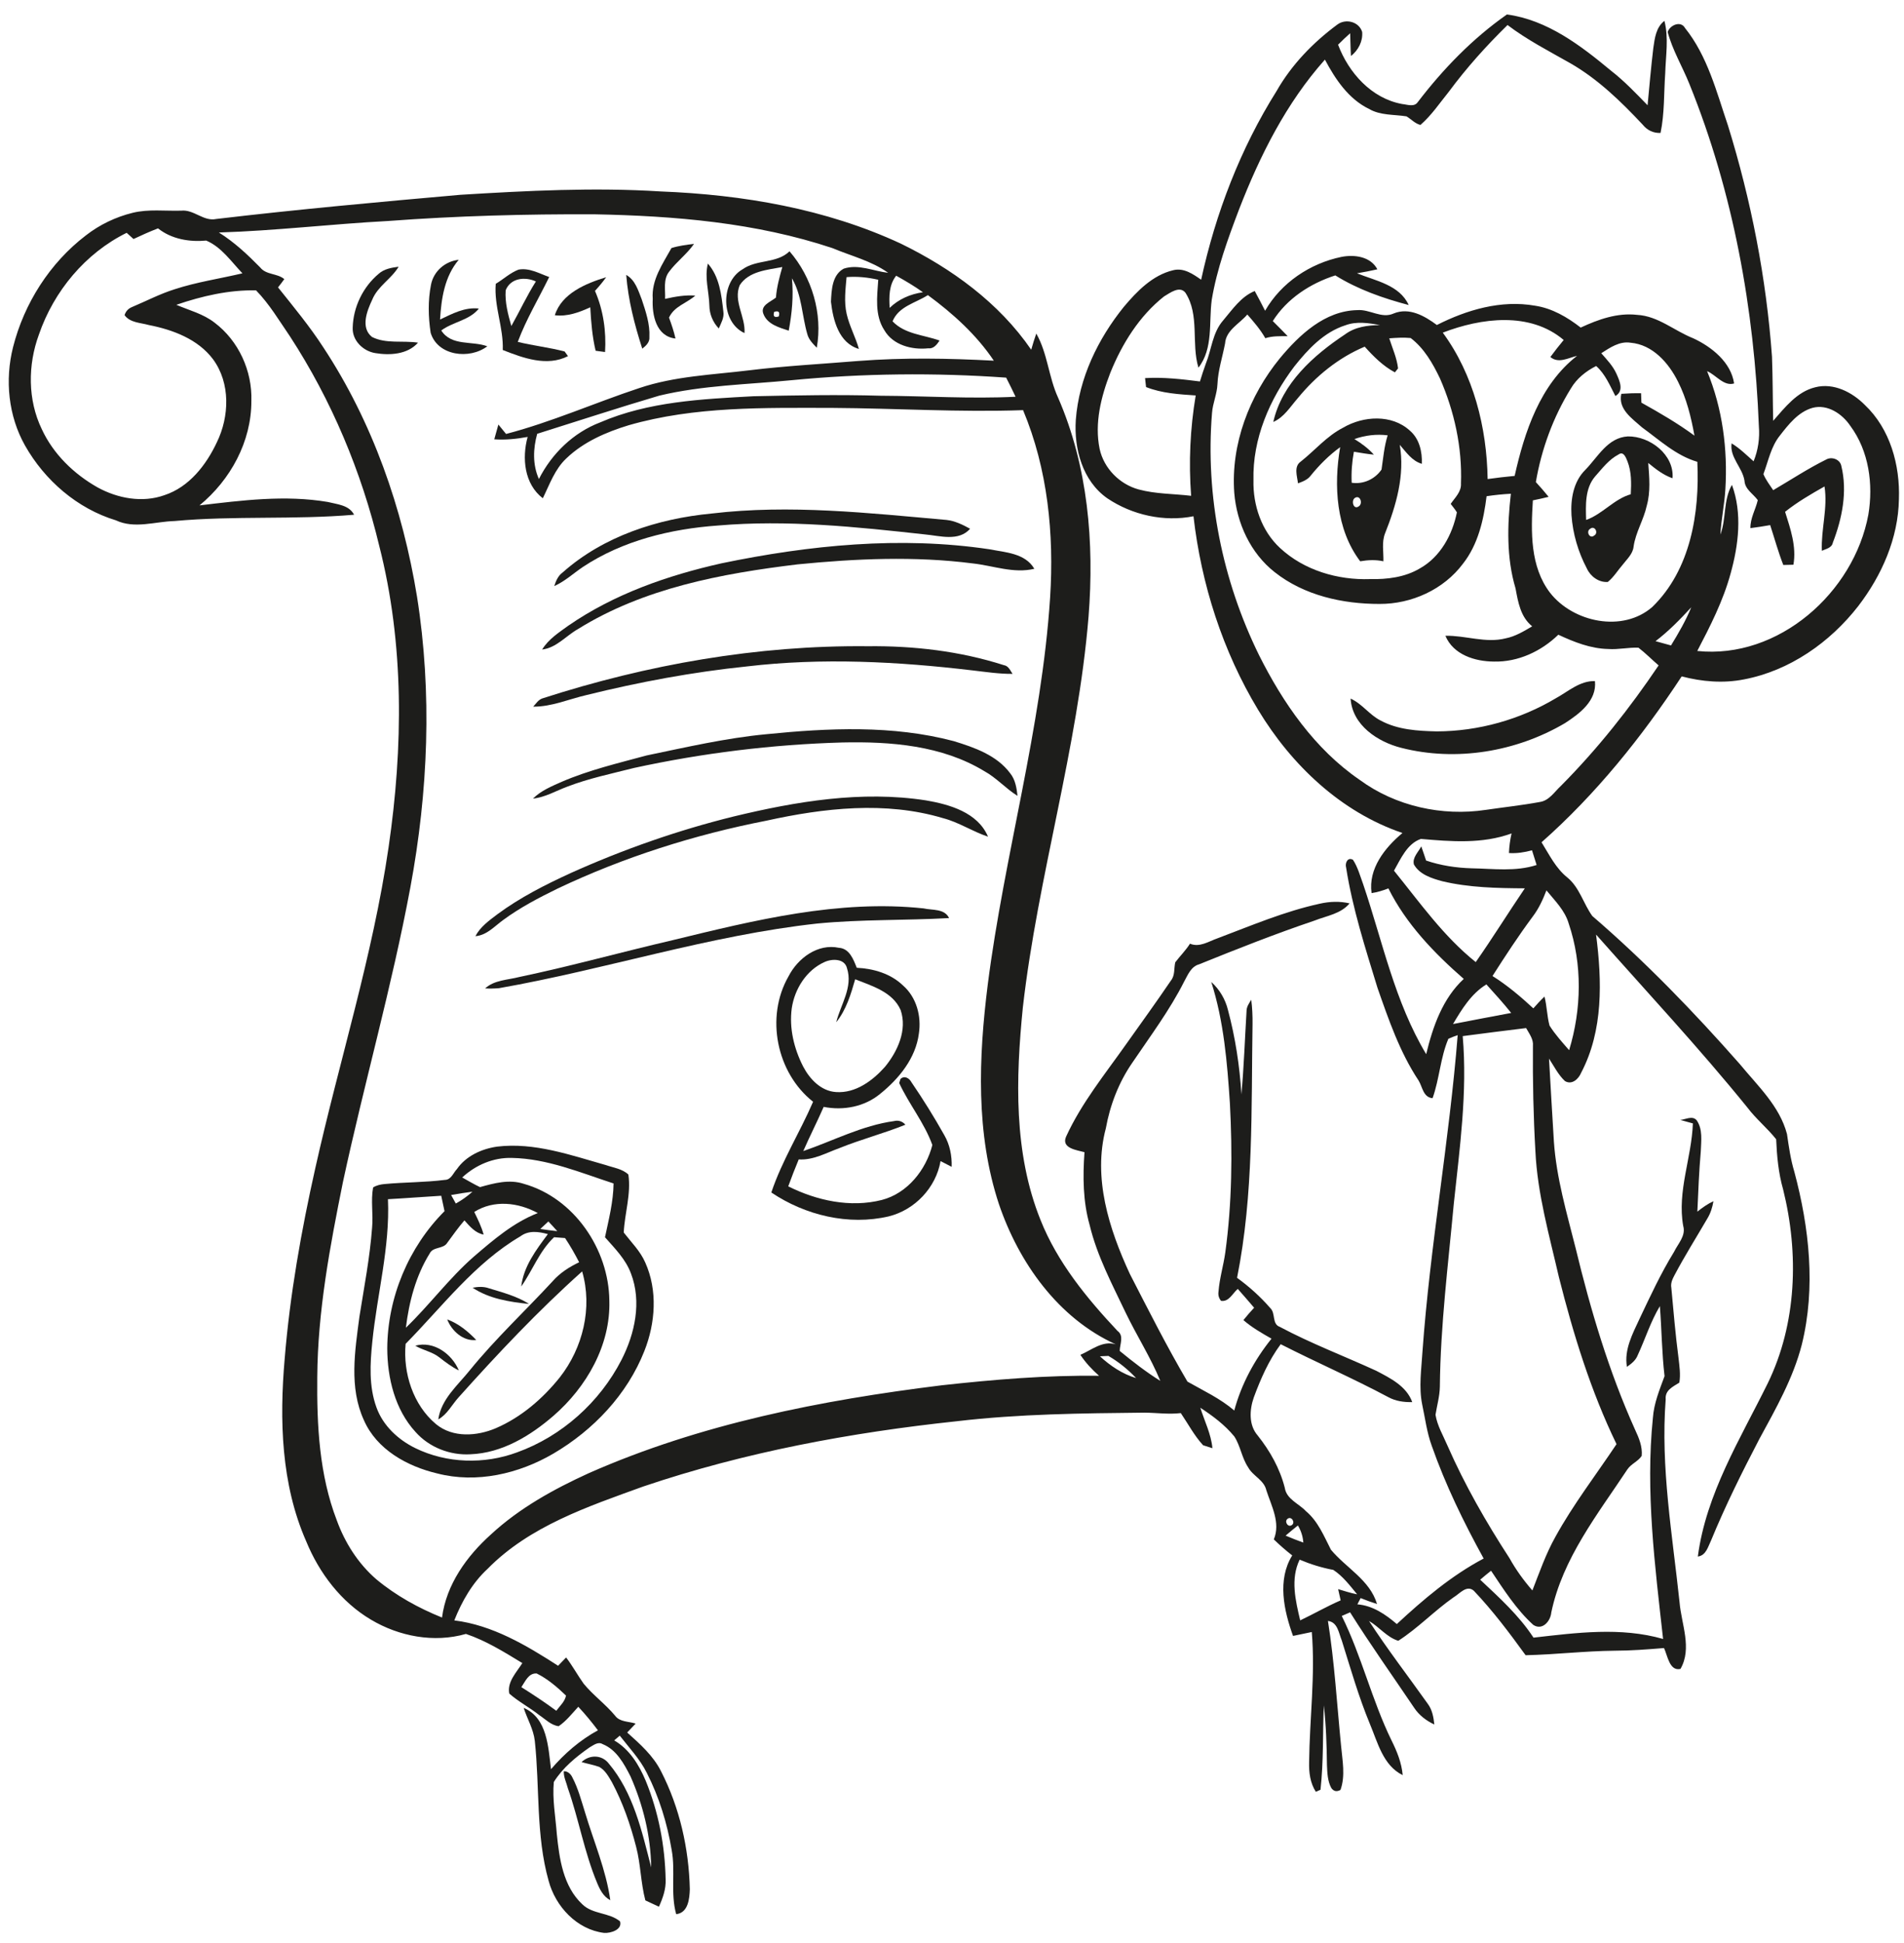 <?xml version="1.0" encoding="UTF-8" ?>
<!DOCTYPE svg PUBLIC "-//W3C//DTD SVG 1.1//EN" "http://www.w3.org/Graphics/SVG/1.1/DTD/svg11.dtd">
<svg width="599pt" height="611pt" viewBox="0 0 599 611" version="1.1" xmlns="http://www.w3.org/2000/svg">
<g id="#1d1d1bff">
<path fill="#1d1d1b" opacity="1.00" d=" M 446.03 32.11 C 454.02 21.67 463.28 12.11 474.08 4.55 C 486.75 6.26 497.25 14.28 506.80 22.21 C 510.99 25.46 514.65 29.31 518.33 33.10 C 518.90 27.09 519.42 21.07 520.14 15.07 C 520.58 12.02 520.98 8.57 523.63 6.56 C 525.02 11.97 524.04 17.55 523.88 23.04 C 523.44 29.29 523.69 35.63 522.41 41.80 C 520.17 41.92 518.20 40.95 516.80 39.21 C 510.00 31.95 502.76 24.91 494.07 19.91 C 487.35 16.09 480.44 12.56 474.27 7.87 C 467.61 14.39 461.36 21.34 455.81 28.84 C 452.93 32.40 450.35 36.27 446.87 39.29 C 445.16 38.87 443.95 37.46 442.48 36.59 C 438.54 35.96 434.30 36.34 430.73 34.27 C 424.24 31.13 420.10 24.91 416.82 18.75 C 404.66 32.39 396.37 48.92 389.81 65.84 C 386.29 75.11 382.84 84.51 381.21 94.32 C 380.27 101.41 381.74 109.59 377.03 115.61 C 374.71 107.95 377.48 99.09 372.93 92.04 C 371.09 89.75 368.08 92.12 366.20 93.22 C 358.40 99.39 352.98 108.13 349.29 117.27 C 346.38 124.80 344.29 133.07 345.94 141.14 C 347.26 147.26 352.22 152.28 358.23 153.91 C 363.60 155.36 369.23 155.25 374.73 155.91 C 373.93 145.37 374.42 134.77 376.17 124.35 C 370.90 123.99 365.52 123.68 360.55 121.71 C 360.48 121.01 360.32 119.60 360.24 118.90 C 366.02 118.55 371.78 119.23 377.50 119.95 C 378.08 118.08 378.67 116.20 379.35 114.36 C 381.18 109.84 381.44 104.62 384.78 100.79 C 387.71 97.35 390.40 93.27 394.74 91.51 C 395.88 93.55 396.92 95.64 398.00 97.72 C 403.06 88.90 412.15 82.82 422.03 80.78 C 426.10 79.99 431.19 80.64 433.32 84.69 C 431.20 85.18 429.06 85.57 426.91 85.94 C 432.75 88.31 440.28 89.58 443.18 95.92 C 435.16 93.80 427.16 91.01 420.09 86.60 C 412.22 89.13 404.89 93.88 400.42 100.96 C 401.98 102.54 403.58 104.09 405.11 105.71 C 402.75 105.73 400.35 105.61 398.07 106.35 C 396.52 103.62 394.47 101.24 392.41 98.90 C 389.97 101.78 385.69 103.83 385.41 107.99 C 384.60 112.27 383.19 116.44 383.01 120.82 C 382.88 123.92 381.52 126.80 381.30 129.89 C 379.17 155.97 384.55 182.51 396.07 205.96 C 403.64 221.07 413.65 235.58 427.77 245.24 C 439.04 253.52 453.71 256.75 467.47 254.66 C 473.11 253.83 478.80 253.23 484.41 252.19 C 487.38 251.77 489.04 248.97 491.09 247.09 C 502.57 235.54 512.70 222.73 521.80 209.24 C 519.66 207.40 517.69 205.38 515.46 203.67 C 512.28 203.54 509.13 204.31 505.96 204.08 C 500.41 203.97 495.20 201.89 490.25 199.59 C 484.87 204.81 477.57 208.22 469.99 208.03 C 464.01 208.00 457.22 205.89 454.72 199.92 C 461.06 199.78 467.37 202.33 473.68 200.73 C 476.72 200.13 479.39 198.50 482.03 196.95 C 478.37 194.02 477.59 189.35 476.79 185.02 C 473.91 175.39 474.19 165.15 475.32 155.26 C 472.76 155.40 470.21 155.65 467.68 156.04 C 466.76 163.50 465.00 171.23 460.25 177.26 C 454.18 185.38 444.08 189.95 434.02 189.91 C 422.41 189.93 410.29 187.25 401.02 179.92 C 393.41 173.95 389.08 164.51 388.30 154.98 C 387.19 139.65 393.03 124.43 402.66 112.65 C 408.80 105.27 416.81 97.72 427.00 97.52 C 430.91 97.18 434.64 100.32 438.46 98.57 C 443.34 96.56 448.20 99.35 452.04 102.20 C 461.50 97.41 472.26 94.25 482.92 96.13 C 488.29 96.93 493.07 99.73 497.29 103.01 C 502.82 100.44 508.82 98.29 515.03 99.01 C 521.64 99.36 526.73 104.03 532.66 106.36 C 538.47 109.05 544.58 113.90 545.55 120.58 C 542.30 121.56 539.86 117.89 537.05 116.71 C 541.90 128.42 543.57 141.27 542.80 153.88 C 542.52 158.65 541.49 163.35 541.23 168.12 C 543.14 163.05 542.11 157.23 544.87 152.46 C 548.17 161.43 546.95 171.37 544.44 180.38 C 542.10 188.94 538.05 196.88 533.96 204.70 C 559.52 207.37 583.26 186.32 587.79 161.81 C 589.37 152.28 587.98 141.84 582.12 133.93 C 579.58 130.14 574.94 127.00 570.22 128.25 C 565.73 129.53 562.69 133.45 559.94 136.98 C 557.13 140.48 556.32 144.98 554.77 149.08 C 555.52 150.92 556.77 152.49 557.85 154.14 C 563.38 150.91 568.74 147.36 574.48 144.52 C 576.23 143.49 578.88 144.42 579.28 146.50 C 581.25 154.56 579.55 163.03 576.61 170.64 C 576.28 172.32 574.46 172.59 573.16 173.19 C 572.87 166.42 575.07 159.76 573.99 152.97 C 569.71 155.39 565.44 157.87 561.59 160.94 C 563.28 166.30 565.22 171.88 564.21 177.58 C 563.42 177.60 561.83 177.64 561.03 177.66 C 559.42 173.56 558.27 169.30 556.90 165.12 C 554.83 165.48 552.76 165.82 550.68 166.07 C 550.62 162.93 552.31 160.23 553.00 157.27 C 551.52 155.23 548.94 153.88 548.81 151.11 C 548.13 146.95 544.12 143.83 544.76 139.42 C 547.33 140.96 549.45 143.09 551.68 145.06 C 553.11 141.56 553.65 137.79 553.34 134.02 C 551.92 97.33 545.31 60.56 531.50 26.44 C 529.30 20.94 526.17 15.80 524.65 10.06 C 525.35 7.91 528.75 6.39 530.10 8.80 C 537.20 17.64 540.01 28.86 543.59 39.38 C 550.92 63.01 555.68 87.45 557.47 112.14 C 557.72 118.87 557.69 125.60 557.84 132.33 C 561.56 128.12 565.32 123.18 571.07 121.78 C 576.83 120.30 582.68 123.30 586.67 127.33 C 594.65 134.86 597.78 146.27 597.40 156.98 C 597.19 169.25 592.00 180.95 584.62 190.57 C 575.73 202.01 563.03 210.90 548.66 213.64 C 542.15 214.93 535.44 214.37 529.06 212.69 C 516.53 231.76 502.11 249.71 484.97 264.86 C 487.40 268.75 489.43 273.01 493.09 275.93 C 496.94 279.09 498.13 284.15 500.94 288.04 C 517.57 302.34 532.86 318.16 547.35 334.61 C 552.94 341.42 559.88 347.80 562.19 356.61 C 562.77 360.58 563.32 364.57 564.49 368.43 C 569.21 386.04 571.28 404.93 566.85 422.81 C 564.13 433.42 558.66 442.99 553.47 452.54 C 548.04 462.95 542.80 473.47 538.33 484.34 C 537.35 486.33 536.76 489.10 534.14 489.46 C 536.73 469.73 547.45 452.56 556.10 435.05 C 565.30 416.21 565.97 394.12 560.97 374.01 C 559.50 368.87 559.01 363.55 558.78 358.24 C 555.99 354.72 552.44 351.86 549.73 348.26 C 534.56 329.54 518.09 311.91 502.12 293.87 C 504.00 308.39 504.43 324.04 497.42 337.35 C 496.61 339.30 494.54 341.24 492.34 339.95 C 490.20 337.96 488.91 335.28 487.32 332.88 C 487.82 341.60 488.32 350.32 488.86 359.03 C 489.65 370.40 492.89 381.38 495.67 392.38 C 500.39 411.90 506.14 431.26 514.41 449.60 C 515.61 452.16 516.76 454.91 516.48 457.81 C 515.34 459.55 513.18 460.29 512.00 462.02 C 502.63 476.17 491.60 490.01 488.04 507.03 C 487.80 509.78 485.23 512.83 482.37 510.95 C 477.02 506.09 473.09 499.89 469.09 493.92 C 467.93 494.84 466.79 495.77 465.67 496.74 C 471.69 502.39 477.89 507.99 482.44 514.96 C 495.94 513.43 509.90 511.55 523.21 515.38 C 520.64 492.33 517.64 469.06 520.00 445.87 C 520.32 441.26 522.10 437.00 523.67 432.73 C 522.81 425.42 522.77 418.05 522.20 410.72 C 519.27 415.58 517.60 421.04 515.22 426.16 C 514.59 427.79 513.21 428.85 511.83 429.81 C 510.91 424.40 513.60 419.44 515.79 414.72 C 519.18 407.58 522.50 400.40 526.65 393.66 C 527.90 391.07 530.44 388.59 529.54 385.50 C 527.59 374.61 532.20 364.07 532.58 353.26 C 531.59 352.99 529.61 352.45 528.62 352.17 C 530.28 352.04 532.38 350.72 533.75 352.24 C 535.75 355.07 535.18 358.76 535.07 362.02 C 534.52 368.34 534.27 374.67 533.99 381.00 C 535.57 379.75 537.21 378.57 539.05 377.72 C 538.73 379.63 538.15 381.51 537.13 383.17 C 533.69 389.08 530.04 394.87 526.84 400.91 C 526.18 402.15 525.52 403.49 525.80 404.95 C 526.48 412.31 527.10 419.68 528.06 427.01 C 528.35 429.58 528.76 432.19 528.32 434.77 C 526.28 436.07 523.76 437.15 524.03 440.03 C 522.38 461.40 526.15 482.67 528.39 503.86 C 528.97 510.72 532.41 518.32 528.68 524.79 C 525.21 525.61 524.61 520.55 523.50 518.23 C 518.33 518.66 513.16 519.06 507.98 519.07 C 498.62 519.16 489.31 520.28 479.96 520.49 C 474.87 513.46 469.63 506.49 463.65 500.20 C 461.39 498.27 459.18 501.19 457.29 502.29 C 451.24 506.52 446.10 511.97 439.90 515.95 C 436.32 514.87 433.89 511.56 430.69 509.72 C 436.50 518.64 443.02 527.10 449.19 535.78 C 450.59 537.66 451.00 539.99 451.24 542.27 C 448.72 541.09 446.45 539.37 444.91 537.04 C 438.16 527.04 431.16 517.21 424.74 507.00 C 423.86 507.37 422.99 507.75 422.12 508.14 C 428.37 520.75 431.59 534.62 437.77 547.27 C 439.49 550.71 440.95 554.33 441.29 558.20 C 435.10 555.15 433.43 547.93 430.97 542.10 C 427.43 533.56 424.89 524.67 422.13 515.87 C 421.16 513.55 420.86 510.08 417.77 509.71 C 419.84 522.70 420.60 535.86 421.90 548.95 C 422.31 553.54 423.32 558.35 421.72 562.84 C 420.53 563.51 419.56 563.30 418.81 562.21 C 417.64 560.02 417.57 557.46 417.46 555.04 C 417.38 548.77 417.19 542.48 416.47 536.25 C 416.11 545.09 416.41 553.98 415.43 562.79 C 415.07 562.95 414.34 563.28 413.97 563.44 C 412.16 560.65 411.76 557.29 411.85 554.04 C 412.01 540.42 413.82 526.81 412.69 513.19 C 410.72 513.59 408.76 514.02 406.79 514.42 C 403.91 506.44 401.77 496.80 406.53 489.11 C 404.51 487.53 402.58 485.85 400.74 484.07 C 402.93 478.86 399.98 473.55 398.39 468.61 C 397.65 465.35 394.15 464.16 392.66 461.39 C 390.66 458.41 390.26 454.69 388.32 451.70 C 385.34 448.07 381.53 445.22 377.62 442.67 C 378.95 446.89 381.01 450.92 381.43 455.39 C 380.70 455.16 379.22 454.69 378.49 454.46 C 375.71 451.42 373.78 447.74 371.48 444.35 C 367.67 444.80 363.85 444.25 360.04 444.21 C 340.35 444.42 320.62 444.60 301.03 446.91 C 267.60 450.46 234.30 456.64 202.40 467.42 C 185.03 473.72 166.62 479.85 153.36 493.36 C 148.58 497.79 145.31 503.53 142.92 509.54 C 154.93 511.01 165.59 517.37 175.58 523.80 C 176.41 522.91 177.26 522.05 178.10 521.19 C 180.11 523.82 181.69 526.74 183.61 529.43 C 186.61 533.09 190.51 535.88 193.53 539.53 C 195.01 541.53 197.81 541.27 199.98 541.99 C 199.09 542.92 198.20 543.85 197.31 544.79 C 201.34 548.40 205.51 552.07 207.97 557.00 C 213.83 568.41 216.72 581.27 217.02 594.07 C 216.92 597.09 216.50 601.49 212.73 601.92 C 210.88 595.31 212.55 588.41 211.31 581.74 C 209.90 573.33 207.36 565.06 203.47 557.46 C 201.31 553.11 197.92 549.59 194.98 545.78 C 194.40 546.27 193.81 546.77 193.23 547.27 C 198.04 550.07 201.02 554.94 203.13 559.94 C 207.17 569.79 209.21 580.41 209.41 591.04 C 209.54 594.03 208.51 596.88 207.30 599.57 C 205.88 598.89 204.46 598.22 203.03 597.58 C 201.57 592.07 201.58 586.30 200.14 580.79 C 198.34 573.75 195.93 566.83 192.51 560.41 C 191.45 558.63 190.39 556.63 188.51 555.60 C 186.70 554.95 184.80 554.63 182.96 554.09 C 185.45 551.72 189.32 551.74 191.49 554.51 C 199.26 563.71 201.94 575.83 204.86 587.21 C 204.73 577.37 202.33 567.60 198.37 558.62 C 196.34 554.64 193.97 550.19 189.58 548.44 C 188.13 547.56 186.70 548.80 185.47 549.48 C 181.19 552.47 177.02 555.88 174.23 560.36 C 173.73 565.79 174.77 571.25 175.17 576.67 C 175.96 584.46 177.17 593.19 183.20 598.81 C 186.47 602.01 191.66 601.34 195.07 604.19 C 195.84 606.81 192.11 607.94 190.08 607.81 C 181.51 606.77 174.75 599.53 172.59 591.40 C 168.57 577.11 169.83 562.06 168.25 547.43 C 167.83 543.75 165.87 540.51 164.74 537.04 C 172.21 540.19 172.47 549.44 173.35 556.33 C 177.54 551.44 182.44 547.18 188.11 544.10 C 186.17 541.53 184.14 539.04 181.93 536.70 C 179.97 538.82 178.17 541.17 175.75 542.81 C 173.34 542.50 171.59 540.61 169.66 539.33 C 166.62 536.91 163.13 535.12 160.22 532.55 C 159.47 528.88 162.53 525.84 164.33 522.96 C 158.65 519.50 152.90 515.92 146.58 513.79 C 136.55 516.67 125.55 514.58 116.68 509.29 C 107.31 503.74 100.42 494.65 96.33 484.67 C 88.43 466.71 87.89 446.52 89.56 427.27 C 91.22 407.05 94.77 387.04 99.21 367.26 C 106.73 333.61 117.27 300.60 122.25 266.41 C 126.83 235.02 127.21 202.56 119.31 171.65 C 113.72 148.33 104.33 125.89 91.23 105.78 C 87.84 100.84 84.76 95.62 80.56 91.31 C 72.08 91.11 63.49 93.10 55.47 95.85 C 59.54 97.58 63.98 98.70 67.53 101.48 C 75.07 107.18 79.38 116.63 79.08 126.04 C 79.13 138.83 72.52 150.90 62.77 158.92 C 76.12 157.34 89.72 155.58 103.10 157.84 C 106.07 158.59 109.81 158.79 111.40 161.86 C 92.63 163.48 73.70 162.12 54.92 163.84 C 48.80 164.00 42.32 166.38 36.46 163.62 C 24.31 159.93 14.07 151.06 7.86 140.08 C 2.62 130.78 1.50 119.48 4.10 109.18 C 7.59 95.39 15.68 82.68 27.01 74.03 C 31.34 70.65 36.40 68.23 41.73 66.92 C 46.73 65.69 51.92 66.40 57.02 66.24 C 61.02 65.82 64.02 69.72 68.04 68.86 C 93.61 65.84 119.25 63.51 144.90 61.25 C 165.85 59.98 186.87 58.87 207.84 60.20 C 233.68 61.21 259.79 65.64 283.38 76.60 C 299.33 84.38 314.28 95.19 324.42 109.97 C 324.91 108.26 325.42 106.56 326.02 104.89 C 329.57 111.12 329.89 118.57 332.88 125.06 C 342.28 146.62 344.30 170.64 342.46 193.88 C 339.07 235.39 326.52 275.45 321.79 316.77 C 319.56 339.06 318.84 362.50 327.36 383.65 C 332.66 396.94 341.85 408.16 351.55 418.49 C 353.71 420.07 352.28 422.63 352.27 424.81 C 356.35 428.16 360.56 431.42 365.04 434.23 C 361.99 426.84 357.66 420.08 354.19 412.90 C 349.91 403.88 345.14 394.97 342.80 385.20 C 340.69 377.76 340.63 369.96 341.18 362.31 C 338.77 361.65 333.77 361.08 335.40 357.40 C 340.24 346.83 347.65 337.75 354.31 328.31 C 359.02 321.67 363.80 315.09 368.36 308.36 C 369.71 306.71 369.28 304.53 369.74 302.60 C 371.24 300.62 373.04 298.86 374.37 296.74 C 377.37 298.02 380.24 296.02 383.02 295.06 C 393.61 291.07 404.10 286.59 415.20 284.17 C 418.28 283.47 421.48 283.34 424.58 284.07 C 421.82 287.39 417.35 287.97 413.56 289.48 C 401.29 293.62 389.25 298.38 377.25 303.23 C 374.70 303.93 373.72 306.51 372.56 308.61 C 367.99 317.67 361.88 325.81 356.21 334.20 C 351.97 340.34 349.22 347.47 347.90 354.80 C 343.75 370.36 348.91 386.49 355.46 400.61 C 361.31 411.99 367.09 423.43 373.57 434.45 C 378.58 437.30 383.87 439.74 388.30 443.54 C 390.52 435.27 394.66 427.60 400.02 420.95 C 396.95 419.20 393.86 417.44 391.18 415.11 C 392.26 413.77 393.38 412.47 394.55 411.22 C 392.85 409.24 391.15 407.25 389.41 405.30 C 387.77 406.66 386.64 409.46 384.13 409.05 C 383.44 408.19 383.18 407.22 383.34 406.15 C 383.66 401.96 384.92 397.92 385.49 393.77 C 387.60 378.27 387.75 362.57 386.93 346.98 C 386.08 334.12 385.02 321.11 381.06 308.77 C 383.67 311.12 385.50 314.21 386.33 317.63 C 388.64 326.28 390.00 335.19 390.55 344.12 C 391.34 335.44 391.63 326.72 392.16 318.02 C 392.13 316.63 392.94 315.50 393.64 314.38 C 393.97 316.90 394.08 319.45 394.05 321.99 C 393.62 348.63 394.45 375.54 389.18 401.81 C 393.01 404.59 396.56 407.78 399.66 411.36 C 401.38 413.00 400.07 416.35 402.66 417.25 C 412.46 422.48 422.89 426.42 432.98 431.05 C 437.40 433.37 442.48 435.87 444.29 440.89 C 441.68 440.96 439.03 440.59 436.72 439.31 C 425.64 433.40 414.10 428.39 402.91 422.69 C 399.16 427.75 396.61 433.56 394.44 439.44 C 393.09 443.30 392.81 448.10 395.66 451.38 C 399.54 456.25 402.65 461.77 404.19 467.83 C 404.74 471.46 408.58 472.77 410.84 475.18 C 414.64 478.35 416.51 483.02 418.71 487.31 C 423.46 493.04 430.96 496.81 433.21 504.38 C 431.46 503.83 429.75 503.21 428.06 502.52 C 427.72 503.17 427.37 503.83 427.03 504.49 C 431.85 504.87 435.88 507.64 439.44 510.69 C 447.82 502.92 456.60 495.46 466.76 490.08 C 460.47 478.67 454.74 466.91 450.42 454.61 C 448.89 450.42 448.35 445.98 447.42 441.64 C 446.31 436.15 447.18 430.54 447.51 425.01 C 449.90 391.70 455.95 358.79 458.59 325.51 C 457.58 325.84 456.60 326.22 455.65 326.66 C 453.13 332.62 452.86 339.24 450.69 345.33 C 447.72 345.06 447.54 341.81 446.28 339.76 C 440.37 330.86 436.87 320.65 433.36 310.63 C 429.55 298.18 425.51 285.72 423.49 272.81 C 423.08 271.42 423.96 269.40 425.65 270.37 C 427.19 272.72 427.91 275.50 428.88 278.12 C 434.96 296.07 438.80 315.08 448.68 331.48 C 450.77 322.84 453.81 314.02 460.50 307.82 C 451.17 299.68 442.37 290.54 436.79 279.36 C 435.08 280.03 433.32 280.56 431.50 280.84 C 430.41 273.16 435.68 266.57 441.21 261.94 C 421.82 255.35 406.25 240.51 395.80 223.20 C 384.65 204.75 377.92 183.72 375.47 162.34 C 366.19 164.18 356.19 161.96 348.37 156.70 C 340.56 151.24 337.84 141.12 338.45 132.02 C 339.43 118.93 345.39 106.61 353.55 96.50 C 357.71 91.56 362.60 86.51 369.10 84.97 C 372.41 84.14 375.32 86.17 377.88 87.96 C 382.44 67.05 390.22 46.74 401.63 28.60 C 406.35 20.32 413.11 13.36 420.73 7.72 C 423.37 5.75 427.54 6.80 428.54 10.05 C 428.79 13.00 427.30 15.82 425.01 17.62 C 424.86 15.24 424.86 12.85 424.76 10.46 C 423.44 11.61 422.19 12.83 420.96 14.06 C 424.30 22.91 431.47 30.95 441.11 32.71 C 442.70 32.86 444.91 33.77 446.03 32.11 M 122.00 69.50 C 104.27 70.44 86.61 72.57 68.86 73.11 C 73.70 76.13 77.87 80.04 81.85 84.09 C 83.74 86.50 87.23 85.89 89.44 87.77 C 88.81 88.65 88.15 89.52 87.47 90.37 C 92.39 96.53 97.43 102.61 101.72 109.23 C 117.22 132.75 126.67 159.90 131.19 187.60 C 136.00 217.91 134.70 248.99 129.09 279.09 C 123.29 310.24 114.55 340.73 107.89 371.69 C 103.81 391.90 99.95 412.32 99.81 433.02 C 99.66 448.17 100.44 463.73 105.94 478.03 C 108.50 485.10 112.67 491.67 118.39 496.61 C 124.55 501.74 131.65 505.65 139.06 508.64 C 140.41 498.24 146.84 489.33 154.47 482.49 C 163.43 474.21 174.24 468.25 185.28 463.22 C 220.37 447.73 258.36 440.29 296.24 435.61 C 312.68 433.80 329.21 432.41 345.76 432.62 C 343.55 430.66 341.52 428.50 339.89 426.03 C 343.49 424.49 346.86 421.47 351.02 422.73 C 332.90 414.51 320.54 397.08 314.27 378.66 C 306.92 356.43 307.86 332.52 310.75 309.59 C 315.97 268.80 327.70 228.99 330.37 187.85 C 331.64 167.93 329.63 147.51 321.86 128.97 C 301.90 129.69 281.95 128.39 262.00 128.27 C 240.53 128.25 218.61 127.72 197.77 133.72 C 190.67 135.89 183.57 138.95 178.15 144.16 C 174.53 147.56 172.91 152.34 170.77 156.68 C 164.93 152.21 164.16 144.04 166.00 137.39 C 162.54 138.02 159.02 138.40 155.50 138.14 C 155.92 136.59 156.35 135.04 156.79 133.50 C 157.60 134.48 158.40 135.47 159.21 136.46 C 173.52 132.72 187.08 126.68 201.09 122.04 C 212.27 118.27 224.14 117.86 235.75 116.44 C 247.13 115.05 258.59 114.45 270.01 113.51 C 284.21 112.41 298.46 112.66 312.66 113.42 C 307.20 105.27 299.78 98.58 291.91 92.80 C 288.01 95.31 282.74 96.30 280.80 101.04 C 284.71 105.14 290.58 105.27 295.59 107.09 C 294.73 108.36 293.72 109.75 291.98 109.53 C 286.88 110.07 280.92 108.53 278.21 103.82 C 275.13 99.13 275.94 93.26 276.30 87.97 C 273.03 87.22 269.68 86.87 266.33 87.14 C 266.00 90.97 265.49 94.88 266.35 98.68 C 267.21 102.50 269.15 105.97 270.21 109.73 C 263.86 107.85 262.09 100.66 261.42 94.89 C 261.60 91.21 261.76 86.47 265.44 84.48 C 270.08 82.95 274.80 85.27 279.42 85.79 C 274.17 82.03 267.78 80.50 261.91 78.03 C 237.83 69.99 212.25 67.88 187.01 67.39 C 165.33 67.30 143.63 67.88 122.00 69.50 M 42.00 75.16 C 41.28 74.51 40.57 73.86 39.85 73.21 C 26.84 79.62 16.92 91.58 12.23 105.24 C 8.73 114.75 8.69 125.75 13.15 134.96 C 16.77 142.79 23.25 149.06 30.71 153.27 C 37.04 156.74 44.82 158.19 51.75 155.70 C 59.50 153.15 64.87 146.23 68.22 139.09 C 72.18 130.97 72.54 120.49 67.03 112.98 C 62.25 106.61 54.35 103.68 46.79 102.20 C 44.18 101.46 40.93 101.51 39.19 99.10 C 39.57 97.89 40.34 97.04 41.49 96.57 C 45.96 94.69 50.27 92.43 54.90 90.97 C 61.87 88.69 69.15 87.63 76.27 85.95 C 72.76 82.28 69.68 77.68 64.88 75.65 C 59.60 76.15 53.94 75.19 49.71 71.81 C 47.10 72.82 44.54 73.97 42.00 75.16 M 281.94 86.70 C 279.64 89.60 279.68 93.31 279.89 96.81 C 282.75 94.04 286.44 92.45 290.36 91.90 C 287.67 89.98 284.83 88.30 281.94 86.70 M 423.27 102.28 C 416.50 104.44 411.50 109.81 407.20 115.22 C 399.44 125.46 394.01 137.98 394.34 151.02 C 394.16 158.83 396.87 166.93 402.69 172.31 C 410.23 179.33 420.84 182.45 431.01 182.10 C 436.40 182.21 442.00 181.54 446.72 178.72 C 453.14 175.13 456.94 168.13 458.34 161.11 C 457.77 160.17 457.05 159.32 456.39 158.45 C 457.74 156.47 459.79 154.64 459.62 152.03 C 460.04 140.70 457.54 129.34 453.01 118.99 C 450.76 114.28 448.02 109.49 443.79 106.29 C 441.55 106.08 439.29 106.22 437.06 106.39 C 438.05 109.51 439.46 112.56 439.83 115.84 C 439.58 116.16 439.09 116.78 438.84 117.09 C 435.15 115.14 432.10 112.09 429.34 109.01 C 421.05 112.49 413.91 118.32 408.25 125.25 C 405.90 127.92 403.98 131.21 400.58 132.68 C 403.30 120.57 413.22 111.74 423.16 105.14 C 426.33 102.79 430.29 102.25 434.14 102.24 C 430.56 101.55 426.78 100.98 423.27 102.28 M 453.90 104.60 C 463.60 117.80 467.75 134.43 468.01 150.64 C 470.83 150.23 473.67 149.93 476.51 149.65 C 479.63 135.77 484.48 120.97 496.14 111.90 C 493.38 112.53 490.31 114.42 487.75 112.26 C 489.08 110.44 490.49 108.66 491.94 106.91 C 481.33 97.92 465.96 99.96 453.90 104.60 M 503.76 111.07 C 505.51 113.08 507.42 115.04 508.53 117.52 C 509.55 119.79 510.99 122.92 508.20 124.53 C 506.46 121.21 505.02 117.63 502.15 115.09 C 498.93 116.72 496.03 119.03 494.19 122.17 C 488.65 131.13 484.95 141.21 483.18 151.59 C 484.56 153.10 485.90 154.64 487.20 156.23 C 485.56 156.65 483.90 157.00 482.24 157.34 C 481.62 167.17 481.35 178.16 487.64 186.39 C 494.93 195.72 510.53 199.00 519.83 190.85 C 531.86 179.16 534.75 161.31 533.98 145.22 C 527.28 143.26 522.11 138.39 516.58 134.39 C 513.47 131.60 508.99 128.67 510.06 123.84 C 512.12 123.69 514.20 123.62 516.28 123.65 C 516.31 124.64 516.34 125.63 516.39 126.62 C 522.11 129.81 527.79 133.10 533.08 136.99 C 532.02 131.17 530.61 125.34 527.91 120.03 C 524.98 114.14 519.94 108.36 512.97 107.77 C 509.50 107.22 506.51 109.32 503.76 111.07 M 249.11 119.55 C 235.19 120.92 221.07 121.14 207.41 124.41 C 194.55 128.21 181.80 132.39 169.00 136.41 C 167.71 141.08 167.52 146.12 169.54 150.63 C 173.61 142.61 180.38 136.04 188.84 132.81 C 204.01 126.27 220.77 125.49 237.03 124.60 C 250.35 124.32 263.68 124.05 277.01 124.44 C 291.17 124.51 305.34 125.46 319.50 124.76 C 318.55 122.74 317.56 120.73 316.54 118.75 C 294.09 117.16 271.52 117.39 249.11 119.55 M 520.83 201.62 C 522.44 202.07 524.07 202.52 525.70 202.96 C 528.07 199.10 530.35 195.16 532.08 190.96 C 528.57 194.77 524.96 198.48 520.83 201.62 M 447.02 263.80 C 442.72 265.25 440.66 270.07 438.55 273.79 C 446.65 283.77 454.13 294.44 464.27 302.53 C 469.60 294.92 474.49 287.02 479.71 279.34 C 471.02 279.28 462.22 279.13 453.72 277.10 C 450.40 276.19 446.63 275.02 444.82 271.84 C 444.24 269.68 446.25 267.91 447.13 266.14 C 447.66 267.61 448.15 269.11 448.65 270.60 C 453.26 272.17 458.11 272.90 462.97 273.04 C 469.79 273.16 476.79 274.15 483.42 272.00 C 482.93 270.45 482.44 268.92 481.97 267.38 C 479.60 268.02 477.17 268.40 474.72 268.24 C 474.80 266.16 475.07 264.10 475.54 262.07 C 466.37 265.43 456.52 264.63 447.02 263.80 M 486.51 279.98 C 485.40 282.87 484.10 285.72 482.21 288.20 C 477.72 294.25 473.59 300.56 469.54 306.91 C 474.18 309.82 478.37 313.37 482.39 317.08 C 483.51 315.80 484.66 314.55 485.90 313.38 C 486.67 316.37 486.68 319.51 487.48 322.49 C 489.24 325.29 491.48 327.75 493.65 330.23 C 497.57 317.36 497.85 303.21 493.52 290.42 C 492.31 286.26 489.17 283.23 486.51 279.98 M 457.12 322.01 C 463.21 320.79 469.32 319.69 475.42 318.52 C 472.95 315.42 470.27 312.49 467.62 309.55 C 462.86 312.46 459.90 317.33 457.12 322.01 M 460.17 325.81 C 461.69 343.45 459.22 361.05 457.36 378.56 C 455.59 397.69 453.17 416.80 452.98 436.04 C 452.93 439.04 452.08 441.94 451.61 444.88 C 452.17 448.35 454.04 451.43 455.40 454.63 C 460.82 466.96 467.55 478.69 474.89 489.98 C 476.91 493.61 479.35 496.99 482.09 500.12 C 484.31 494.44 486.31 488.65 489.30 483.31 C 494.93 473.08 502.09 463.81 508.56 454.11 C 500.45 437.40 494.97 419.56 490.43 401.59 C 487.43 388.52 483.68 375.50 483.04 362.03 C 482.41 351.01 482.17 339.97 482.26 328.93 C 482.49 326.78 481.09 325.04 480.12 323.28 C 473.47 324.10 466.81 324.92 460.17 325.81 M 346.04 426.49 C 349.31 429.50 353.11 432.06 357.41 433.34 C 354.86 430.62 351.92 428.25 348.70 426.37 C 348.04 426.40 346.70 426.46 346.04 426.49 M 405.09 477.58 C 403.92 478.40 405.23 480.48 406.44 479.54 C 407.59 478.72 406.27 476.67 405.09 477.58 M 404.46 482.88 C 406.29 483.66 408.14 484.40 410.03 485.07 C 409.89 483.14 409.31 481.33 408.32 479.69 C 407.01 480.73 405.72 481.79 404.46 482.88 M 408.87 490.44 C 405.92 496.50 407.57 503.31 409.04 509.53 C 413.32 507.50 417.42 505.12 421.77 503.24 C 421.50 502.06 421.23 500.88 420.98 499.71 C 422.96 500.31 424.93 500.94 426.96 501.34 C 424.69 498.59 422.47 495.63 419.46 493.66 C 415.81 492.98 412.28 491.88 408.87 490.44 M 164.02 530.53 C 167.76 532.88 171.45 535.32 175.01 537.95 C 176.13 536.44 177.69 535.10 178.07 533.18 C 175.30 530.52 172.31 527.94 168.85 526.23 C 166.28 526.03 165.23 528.77 164.02 530.53 Z" />
<path fill="#1d1d1b" opacity="1.00" d=" M 211.24 78.00 C 213.54 77.28 215.95 76.98 218.34 76.69 C 216.10 79.93 212.84 82.28 210.51 85.43 C 208.58 87.89 209.37 91.11 209.24 93.98 C 212.36 93.28 215.54 92.71 218.75 92.95 C 216.01 95.37 212.10 96.29 210.47 99.88 C 211.28 102.03 212.00 104.21 212.51 106.45 C 206.40 105.80 205.10 99.02 205.35 93.99 C 204.89 88.00 208.50 82.96 211.24 78.00 Z" />
<path fill="#1d1d1b" opacity="1.00" d=" M 233.63 84.67 C 238.09 81.49 244.35 82.94 248.38 79.02 C 255.48 87.19 258.85 98.66 256.96 109.35 C 255.73 108.08 254.40 106.77 253.96 104.99 C 252.28 99.19 252.30 92.84 249.14 87.51 C 249.67 93.07 249.17 98.51 248.13 103.98 C 245.12 102.98 241.44 102.01 240.17 98.72 C 239.08 95.99 242.49 94.92 244.11 93.57 C 244.36 90.29 245.23 87.12 246.12 83.97 C 241.43 84.86 235.53 85.27 232.71 89.70 C 230.64 94.70 234.58 99.62 234.22 104.74 C 226.75 101.33 226.54 88.73 233.63 84.67 M 243.55 98.07 C 243.13 99.47 243.62 99.95 245.00 99.51 C 245.42 98.10 244.94 97.62 243.55 98.07 Z" />
<path fill="#1d1d1b" opacity="1.00" d=" M 135.59 89.55 C 136.39 85.31 140.05 82.13 144.31 81.70 C 139.87 86.93 138.84 93.85 138.44 100.48 C 142.28 98.66 146.23 96.51 150.65 97.03 C 147.70 100.75 142.51 101.17 138.82 103.92 C 142.07 108.94 148.48 107.10 153.30 108.89 C 147.78 113.11 137.68 111.96 135.48 104.63 C 134.73 99.67 134.61 94.49 135.59 89.55 Z" />
<path fill="#1d1d1b" opacity="1.00" d=" M 119.13 86.10 C 120.85 84.55 123.20 84.16 125.41 83.87 C 123.13 87.71 118.84 89.98 117.11 94.23 C 115.46 97.73 113.35 103.03 117.03 105.96 C 121.47 108.20 126.73 107.02 131.51 107.75 C 128.22 111.48 122.64 111.79 118.05 111.03 C 114.21 110.41 110.76 107.04 110.96 102.99 C 111.13 96.57 114.19 90.22 119.13 86.10 Z" />
<path fill="#1d1d1b" opacity="1.00" d=" M 223.17 96.05 C 223.05 91.67 221.59 87.24 222.70 82.89 C 226.35 87.03 226.97 92.72 227.57 97.97 C 227.89 99.89 226.85 101.59 226.13 103.29 C 224.25 101.31 223.20 98.78 223.17 96.05 Z" />
<path fill="#1d1d1b" opacity="1.00" d=" M 155.96 89.25 C 158.37 87.81 160.47 85.81 163.11 84.79 C 166.51 84.14 169.68 86.02 172.78 87.11 C 169.46 93.89 165.54 100.40 162.89 107.51 C 167.76 108.70 172.77 109.25 177.63 110.52 C 177.90 110.89 178.43 111.62 178.69 111.99 C 172.09 115.36 164.56 112.58 158.17 110.06 C 158.44 103.01 155.38 96.30 155.96 89.25 M 159.09 91.27 C 158.81 95.10 159.83 98.87 160.87 102.52 C 163.49 97.88 165.73 93.02 168.59 88.50 C 165.19 86.94 160.63 87.40 159.09 91.27 Z" />
<path fill="#1d1d1b" opacity="1.00" d=" M 174.55 99.13 C 176.70 92.25 184.35 89.11 190.70 87.17 C 189.63 88.68 188.43 90.10 187.18 91.47 C 189.80 97.49 190.76 104.17 190.35 110.71 C 189.61 110.60 188.13 110.39 187.38 110.29 C 186.32 105.81 185.95 101.22 185.70 96.63 C 182.19 98.24 178.49 99.61 174.55 99.13 Z" />
<path fill="#1d1d1b" opacity="1.00" d=" M 197.01 86.45 C 199.84 88.04 200.77 91.30 201.88 94.12 C 203.15 97.94 204.51 101.90 204.30 105.98 C 204.44 107.62 203.23 108.72 202.06 109.64 C 199.63 102.12 197.62 94.34 197.01 86.45 Z" />
<path fill="#1d1d1b" opacity="1.00" d=" M 422.54 134.49 C 428.87 130.77 437.86 130.19 443.55 135.42 C 446.55 137.98 447.46 142.06 447.31 145.85 C 444.19 144.94 442.39 142.18 440.36 139.87 C 442.02 149.35 439.24 158.94 435.75 167.69 C 434.63 170.49 435.31 173.57 435.22 176.50 C 432.81 175.96 430.34 176.08 427.92 176.50 C 420.29 166.44 419.55 152.64 421.62 140.61 C 418.14 143.13 415.09 146.18 412.39 149.51 C 411.42 150.86 409.84 151.43 408.35 151.99 C 408.10 149.77 406.96 146.72 409.20 145.16 C 413.68 141.63 417.39 137.12 422.54 134.49 M 426.09 138.06 C 428.33 139.42 430.46 141.00 432.22 142.97 C 430.11 142.76 428.02 142.39 425.94 142.05 C 425.33 145.26 425.09 148.53 425.24 151.80 C 428.91 152.35 432.54 150.69 434.63 147.66 C 435.17 144.05 435.46 140.39 436.56 136.89 C 433.01 136.44 429.45 136.89 426.09 138.06 M 426.27 156.56 C 425.00 157.35 425.76 160.38 427.41 159.26 C 428.86 158.46 427.97 155.50 426.27 156.56 Z" />
<path fill="#1d1d1b" opacity="1.00" d=" M 498.73 147.76 C 502.70 143.72 505.75 137.59 512.13 137.23 C 519.03 137.12 526.77 142.96 526.18 150.39 C 523.28 149.39 520.87 147.49 518.54 145.58 C 518.87 150.05 519.31 154.65 518.07 159.03 C 517.11 163.46 514.57 167.37 513.93 171.88 C 513.69 174.19 511.87 175.79 510.54 177.52 C 508.96 179.34 507.70 181.47 505.81 183.00 C 502.98 183.20 500.36 181.26 499.22 178.75 C 496.49 173.58 494.80 167.82 494.39 161.99 C 494.08 156.96 495.00 151.44 498.73 147.76 M 501.79 149.86 C 498.60 153.61 498.86 158.89 499.00 163.50 C 504.18 161.65 507.74 156.94 513.04 155.42 C 513.23 151.95 513.29 148.35 512.00 145.07 C 511.54 143.94 510.78 141.74 509.18 142.92 C 506.13 144.50 504.03 147.35 501.79 149.86 M 500.26 166.29 C 498.84 167.10 500.15 169.62 501.54 168.39 C 503.01 167.56 501.67 165.11 500.26 166.29 Z" />
<path fill="#1d1d1b" opacity="1.00" d=" M 223.88 161.48 C 248.49 158.55 273.26 161.33 297.80 163.50 C 300.46 163.80 302.88 165.00 305.20 166.27 C 301.59 170.36 295.67 168.47 290.98 168.05 C 269.40 165.67 247.61 163.38 225.90 165.25 C 211.01 166.31 195.89 169.98 183.33 178.31 C 180.36 180.32 177.69 182.82 174.37 184.29 C 174.90 182.66 175.57 181.04 177.01 180.01 C 189.86 168.59 207.00 163.08 223.88 161.48 Z" />
<path fill="#1d1d1b" opacity="1.00" d=" M 227.02 177.13 C 254.63 171.41 283.24 168.53 311.27 172.72 C 316.26 173.71 322.52 173.92 325.40 178.86 C 318.88 180.42 312.48 177.87 306.04 177.17 C 287.75 174.82 269.20 175.66 250.89 177.47 C 227.02 180.36 202.52 184.93 181.80 197.83 C 178.04 199.95 175.06 203.70 170.56 204.25 C 172.52 201.01 175.77 198.94 178.77 196.76 C 193.19 186.80 210.02 180.94 227.02 177.13 Z" />
<path fill="#1d1d1b" opacity="1.00" d=" M 170.65 219.61 C 203.64 208.96 238.27 202.86 272.99 203.21 C 287.44 203.05 302.02 204.74 315.81 209.16 C 317.28 209.38 317.81 210.82 318.55 211.90 C 314.32 211.94 310.14 211.29 305.96 210.81 C 282.43 208.02 258.57 206.77 234.98 209.56 C 217.99 211.31 201.16 214.45 184.59 218.54 C 178.99 219.83 173.56 222.26 167.74 222.21 C 168.63 221.28 169.35 220.03 170.65 219.61 Z" />
<path fill="#1d1d1b" opacity="1.00" d=" M 489.55 219.52 C 493.44 217.38 497.05 214.04 501.77 214.17 C 502.41 220.34 496.93 224.42 492.35 227.39 C 477.04 236.41 458.12 239.57 440.83 235.16 C 433.41 233.28 425.44 228.04 424.90 219.68 C 428.54 221.30 430.83 224.83 434.38 226.59 C 439.76 229.49 446.01 229.85 451.99 229.99 C 465.15 229.95 478.26 226.27 489.55 219.52 Z" />
<path fill="#1d1d1b" opacity="1.00" d=" M 241.04 230.88 C 260.64 228.91 280.80 227.97 300.02 233.04 C 306.54 235.04 313.59 237.48 317.82 243.18 C 319.43 245.18 319.83 247.78 320.11 250.26 C 316.38 247.94 313.45 244.54 309.58 242.44 C 296.29 234.39 280.20 233.14 265.02 233.47 C 242.97 234.10 220.99 236.80 199.44 241.49 C 192.38 243.29 185.21 244.76 178.40 247.39 C 174.85 248.71 171.51 250.72 167.68 251.12 C 170.20 248.61 173.54 247.25 176.74 245.83 C 185.32 242.13 194.45 239.99 203.44 237.55 C 215.91 234.97 228.34 232.08 241.04 230.88 Z" />
<path fill="#1d1d1b" opacity="1.00" d=" M 230.79 256.75 C 250.49 252.00 271.06 248.54 291.30 251.68 C 298.74 252.95 307.61 255.48 310.83 263.09 C 305.96 261.49 301.65 258.55 296.67 257.27 C 278.58 251.86 259.23 254.07 241.09 258.07 C 218.43 262.49 196.25 269.53 175.39 279.43 C 169.47 282.32 163.60 285.39 158.28 289.31 C 155.55 291.29 153.14 294.09 149.56 294.39 C 151.11 291.42 153.88 289.46 156.48 287.49 C 163.59 282.23 171.53 278.21 179.55 274.53 C 196.06 267.11 213.21 261.09 230.79 256.75 Z" />
<path fill="#1d1d1b" opacity="1.00" d=" M 211.61 295.64 C 237.37 289.37 263.87 282.80 290.58 285.65 C 293.32 286.28 297.14 285.65 298.58 288.69 C 284.77 289.47 270.88 289.06 257.09 290.41 C 223.15 294.13 190.52 304.85 156.97 310.74 C 155.51 310.86 154.06 310.89 152.61 310.81 C 155.52 308.16 159.66 308.17 163.28 307.24 C 179.49 303.84 195.47 299.39 211.61 295.64 Z" />
<path fill="#1d1d1b" opacity="1.00" d=" M 248.05 307.05 C 250.97 301.33 257.24 296.61 263.94 298.04 C 267.25 298.26 268.49 301.70 269.54 304.32 C 274.82 304.58 280.22 306.15 284.10 309.90 C 288.33 313.59 289.92 319.56 289.08 325.00 C 288.09 332.76 282.82 339.19 276.93 343.94 C 272.00 348.03 265.33 349.29 259.13 348.06 C 257.08 352.74 254.75 357.28 252.71 361.96 C 262.18 358.71 271.24 353.90 281.26 352.53 C 282.62 352.17 283.92 352.60 284.84 353.67 C 278.04 356.42 270.90 358.26 264.09 361.02 C 259.93 362.52 255.85 364.88 251.28 364.58 C 250.12 367.38 249.01 370.20 247.98 373.05 C 256.99 377.54 267.50 379.84 277.42 377.33 C 285.48 375.25 291.32 367.88 293.32 360.05 C 290.81 353.07 285.98 347.25 282.89 340.56 C 282.99 340.25 283.19 339.61 283.29 339.29 C 284.51 338.11 286.05 339.01 286.73 340.29 C 290.42 345.69 293.88 351.25 297.08 356.95 C 298.82 359.97 299.51 363.45 299.39 366.91 C 298.21 366.32 297.05 365.72 295.90 365.11 C 294.43 373.48 287.83 380.44 279.62 382.49 C 266.96 385.45 253.34 382.16 242.66 374.98 C 245.99 365.01 251.65 356.07 255.80 346.45 C 244.28 337.35 240.74 319.82 248.05 307.05 M 259.43 302.50 C 253.70 305.04 249.99 310.98 249.09 317.04 C 248.24 323.32 249.80 329.75 252.66 335.35 C 254.72 339.30 258.28 343.10 263.01 343.40 C 269.15 343.83 274.54 339.83 278.42 335.46 C 282.39 330.61 285.48 323.89 283.34 317.61 C 280.84 311.91 274.34 310.04 269.04 307.93 C 267.68 312.66 266.23 317.55 263.08 321.44 C 264.47 315.87 268.39 310.44 266.47 304.48 C 265.74 301.36 261.77 301.43 259.43 302.50 Z" />
<path fill="#1d1d1b" opacity="1.00" d=" M 156.37 360.56 C 168.10 359.14 179.51 363.23 190.63 366.37 C 193.03 367.20 195.78 367.53 197.69 369.34 C 198.58 375.48 196.52 381.53 196.23 387.57 C 198.59 390.63 201.43 393.40 203.00 397.01 C 206.94 405.77 206.20 416.04 202.72 424.82 C 197.33 438.51 186.66 449.72 174.07 457.10 C 163.20 463.45 149.94 466.53 137.56 463.33 C 128.12 461.10 118.52 455.83 114.48 446.57 C 109.76 436.31 111.67 424.77 113.08 414.00 C 114.56 404.70 116.36 395.43 117.06 386.04 C 117.46 381.83 116.61 377.56 117.38 373.40 C 118.47 372.70 119.76 372.43 121.03 372.32 C 127.33 371.73 133.69 371.82 139.97 371.02 C 141.94 370.99 142.57 368.85 143.73 367.64 C 146.61 363.49 151.50 361.27 156.37 360.56 M 145.41 370.26 C 147.27 371.27 149.08 372.39 151.01 373.29 C 155.47 372.05 160.18 370.75 164.77 372.25 C 180.60 376.70 191.54 392.82 191.70 408.98 C 192.12 423.01 184.51 436.18 174.15 445.18 C 166.82 451.52 157.94 456.92 148.01 457.30 C 141.58 457.68 135.01 455.13 130.72 450.28 C 124.26 443.23 121.87 433.37 121.83 424.02 C 121.92 407.99 128.52 392.20 139.85 380.85 C 139.49 379.23 139.14 377.62 138.81 376.01 C 133.22 376.34 127.64 376.79 122.05 377.09 C 122.71 392.22 118.64 406.96 117.13 421.92 C 116.42 428.77 116.03 435.97 118.43 442.55 C 120.49 448.30 125.24 452.71 130.64 455.36 C 140.52 460.20 152.39 460.51 162.67 456.70 C 176.76 451.63 188.69 440.92 195.52 427.62 C 199.74 419.37 201.93 409.37 198.50 400.45 C 196.85 395.97 193.42 392.56 190.33 389.06 C 191.51 383.47 192.96 377.89 193.03 372.14 C 182.58 368.74 172.15 364.31 161.00 364.11 C 155.20 363.95 149.63 366.34 145.41 370.26 M 141.92 375.77 C 142.29 376.44 143.03 377.78 143.40 378.45 C 145.28 377.41 147.04 376.17 148.63 374.73 C 146.38 375.01 144.15 375.39 141.92 375.77 M 149.20 381.10 C 150.32 383.41 151.48 385.72 152.15 388.22 C 149.51 387.73 147.80 385.63 146.11 383.75 C 144.17 385.99 142.47 388.42 140.71 390.80 C 139.47 392.84 136.25 391.94 135.18 394.16 C 130.81 401.18 128.69 409.37 127.69 417.51 C 135.13 410.35 141.29 401.94 149.09 395.13 C 155.26 389.84 161.54 384.43 169.19 381.45 C 163.03 378.08 155.36 377.21 149.20 381.10 M 172.52 384.09 C 171.88 384.68 170.61 385.86 169.98 386.45 C 171.75 386.72 173.53 386.95 175.32 387.14 C 174.40 386.10 173.47 385.09 172.52 384.09 M 163.74 388.75 C 149.34 397.20 139.15 410.85 127.61 422.57 C 126.76 431.72 129.96 441.81 137.18 447.83 C 142.46 452.18 150.05 451.64 156.02 449.09 C 163.97 445.66 170.73 439.83 176.11 433.12 C 183.37 423.87 186.48 411.22 183.14 399.80 C 169.35 412.13 156.65 425.59 144.32 439.35 C 142.18 441.69 140.74 444.74 137.88 446.34 C 138.79 439.95 144.01 435.62 147.82 430.86 C 155.87 420.95 165.22 412.24 173.87 402.88 C 176.16 400.27 179.10 398.40 182.20 396.92 C 180.86 394.31 179.40 391.75 177.77 389.31 C 176.61 389.22 175.46 389.14 174.31 389.05 C 169.69 393.40 167.56 399.47 163.98 404.54 C 164.73 398.20 168.67 393.02 172.36 388.07 C 169.45 387.28 166.33 386.82 163.74 388.75 Z" />
<path fill="#1d1d1b" opacity="1.00" d=" M 148.68 404.93 C 150.38 404.61 152.15 404.51 153.81 405.10 C 158.13 406.43 162.60 407.57 166.45 410.03 C 160.35 409.41 153.87 408.40 148.68 404.93 Z" />
<path fill="#1d1d1b" opacity="1.00" d=" M 140.70 414.89 C 144.26 416.20 147.23 418.66 149.83 421.36 C 145.75 421.86 142.07 418.49 140.70 414.89 Z" />
<path fill="#1d1d1b" opacity="1.00" d=" M 130.64 423.16 C 136.45 421.55 142.18 425.74 144.36 430.95 C 142.13 429.84 140.14 428.34 138.19 426.81 C 135.96 425.05 133.05 424.60 130.64 423.16 Z" />
<path fill="#1d1d1b" opacity="1.00" d=" M 177.37 556.98 C 178.58 556.90 179.60 557.87 180.07 558.92 C 181.89 562.38 182.88 566.20 184.05 569.92 C 186.79 579.08 190.66 587.99 192.00 597.52 C 189.83 596.40 188.73 594.22 187.85 592.08 C 183.83 582.47 182.11 572.12 178.65 562.32 C 178.21 560.55 177.28 558.81 177.37 556.98 Z" />
</g>
</svg>
